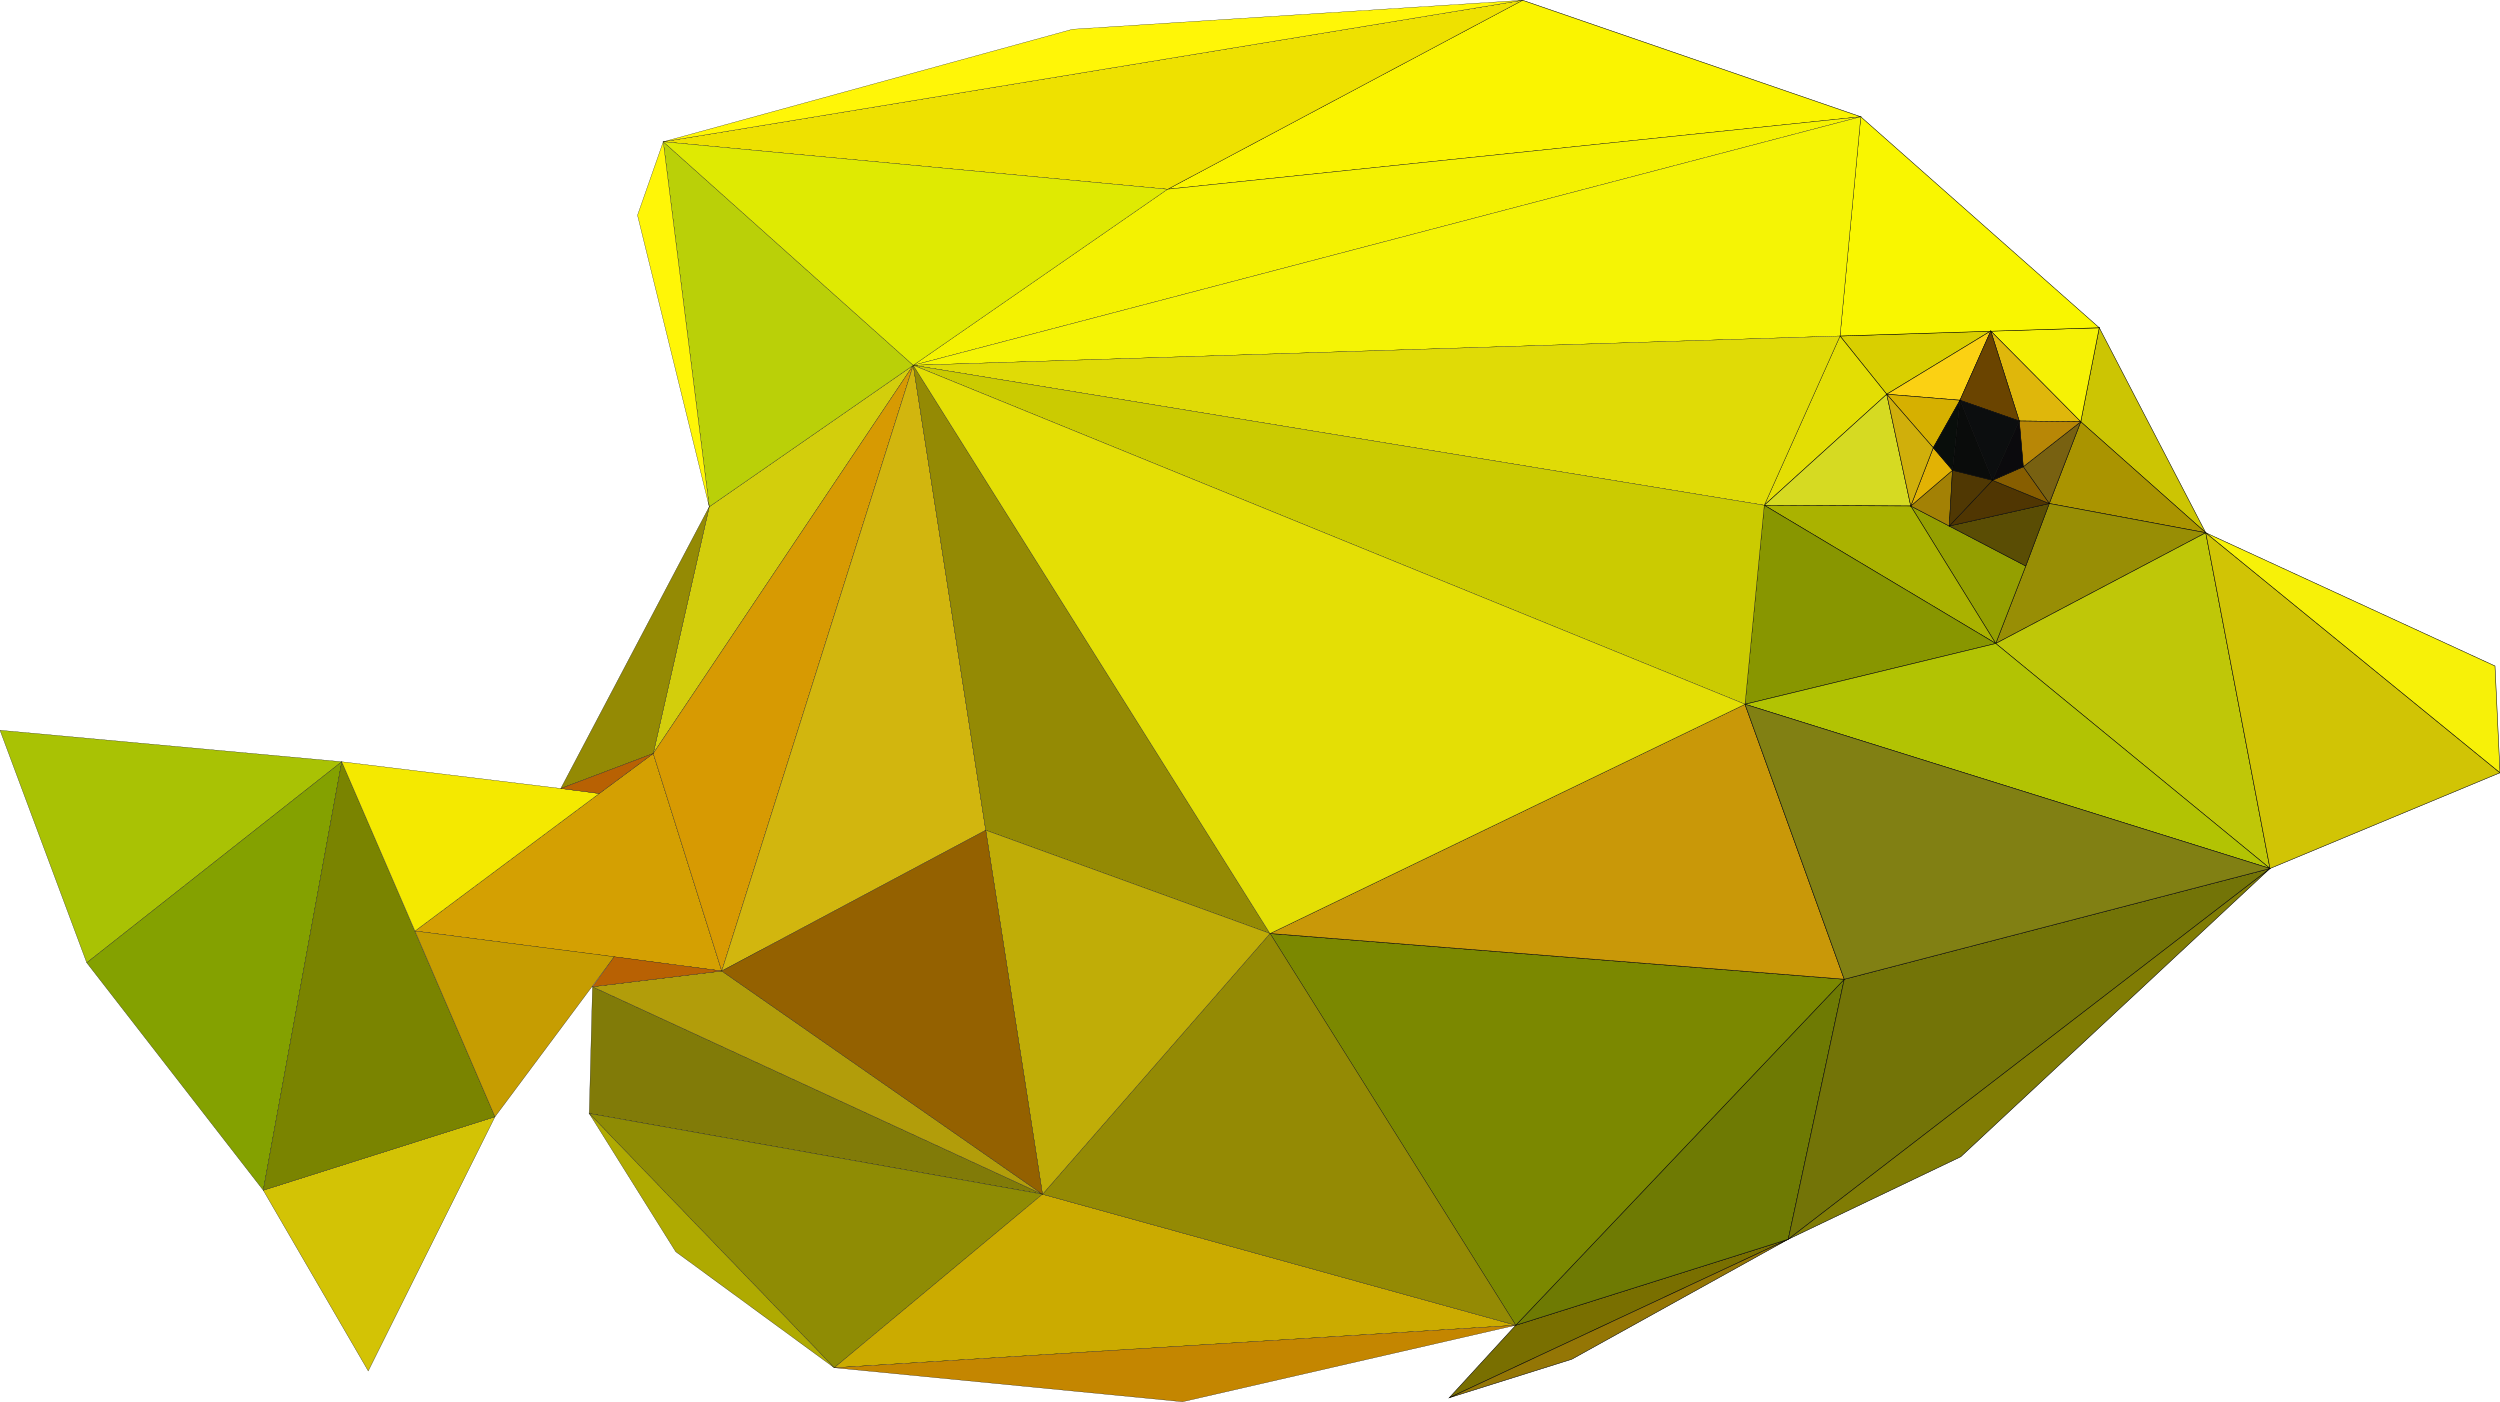 <?xml version="1.0" encoding="utf-8"?>
<!-- Generator: Adobe Illustrator 24.1.0, SVG Export Plug-In . SVG Version: 6.00 Build 0)  -->
<svg version="1.1" baseProfile="tiny" id="Layer_1" xmlns="http://www.w3.org/2000/svg" xmlns:xlink="http://www.w3.org/1999/xlink"
	 x="0px" y="0px" viewBox="0 0 1000 560.8" xml:space="preserve">
<g>
	<g>
		<polygon fill="#FAF400" stroke="#000000" stroke-width="0.2" stroke-miterlimit="10" points="744.3,46.7 609,0.1 467,75.7 		"/>
		<line fill="#F5F405" stroke="#000000" stroke-width="0.2" stroke-miterlimit="10" x1="839.7" y1="131.1" x2="736" y2="134.4"/>
		<polygon fill="#CCC503" stroke="#000000" stroke-width="0.2" stroke-miterlimit="10" points="882.3,213.1 839.7,131.1 
			832.3,168.7 		"/>
		<polygon fill="#796F00" stroke="#000000" stroke-width="0.2" stroke-miterlimit="10" points="579.7,559.1 715.3,495.7 
			606.3,530.1 		"/>
		<polygon fill="#AA9400" stroke="#000000" stroke-width="0.2" stroke-miterlimit="10" points="819.7,201.4 882.3,213.1 
			832.3,168.7 		"/>
		<polygon fill="#F6F205" stroke="#000000" stroke-width="0.2" stroke-miterlimit="10" points="832.3,168.7 839.7,131.1 
			796.3,132.4 		"/>
		<polygon fill="#D9CF00" stroke="#000000" stroke-width="0.2" stroke-miterlimit="10" points="796.3,132.4 736,134.4 754.7,157.7 
					"/>
		<polygon fill="#6E7A03" stroke="#000000" stroke-width="0.2" stroke-miterlimit="10" points="606.3,530.1 715.3,495.7 
			737.7,391.7 		"/>
		<polygon fill="#7B8800" stroke="#000000" stroke-width="0.2" stroke-miterlimit="10" points="508,373.4 606.3,530.1 737.7,391.7 
					"/>
		<polygon fill="#E3DE04" stroke="#000000" stroke-width="0.2" stroke-miterlimit="10" points="754.7,157.7 736,134.4 705.7,202.1 
					"/>
		<path fill="#988E05" stroke="#000000" stroke-width="0.2" stroke-miterlimit="10" d="M810.3,226.4L810.3,226.4L810.3,226.4z"/>
		<polygon fill="#988E05" stroke="#000000" stroke-width="0.2" stroke-miterlimit="10" points="810.3,226.4 798.3,257.4 
			882.3,213.1 819.7,201.4 		"/>
		<polygon fill="#D6DA22" stroke="#000000" stroke-width="0.2" stroke-miterlimit="10" points="705.7,202.1 764.3,202.4 
			754.7,157.7 		"/>
		<polygon fill="#949F00" stroke="#000000" stroke-width="0.2" stroke-miterlimit="10" points="810.3,226.4 764.3,202.4 
			798.3,257.4 		"/>
		<polygon fill="#5A4D04" stroke="#000000" stroke-width="0.2" stroke-miterlimit="10" points="810.3,226.4 810.3,226.4 
			819.7,201.4 779.7,210.4 		"/>
		<polygon fill="#AAB200" stroke="#000000" stroke-width="0.2" stroke-miterlimit="10" points="705.7,202.1 798.3,257.4 
			764.3,202.4 		"/>
		<polygon fill="#F9F600" stroke="#000000" stroke-width="0.2" stroke-miterlimit="10" points="839.7,131.1 744.3,46.7 736,134.4 		
			"/>
		<polygon fill="#BFC708" stroke="#000000" stroke-width="0.2" stroke-miterlimit="10" points="798.3,257.4 908,347.4 882.3,213.1 
					"/>
		<polygon fill="#889600" stroke="#000000" stroke-width="0.2" stroke-miterlimit="10" points="698,281.7 798.3,257.4 705.7,202.1 
					"/>
		<polygon fill="#B2C303" stroke="#000000" stroke-width="0.2" stroke-miterlimit="10" points="698,281.7 908,347.4 798.3,257.4 		
			"/>
		<polygon fill="#737407" stroke="#000000" stroke-width="0.2" stroke-miterlimit="10" points="715.3,495.7 908,347.4 737.7,391.7 
					"/>
		<polygon fill="#C99808" stroke="#000000" stroke-width="0.2" stroke-miterlimit="10" points="737.7,391.7 698,281.7 508,373.4 		
			"/>
		<polygon fill="#818013" stroke="#000000" stroke-width="0.2" stroke-miterlimit="10" points="737.7,391.7 908,347.4 698,281.7 		
			"/>
		<polygon fill="#D1C405" stroke="#000000" stroke-width="0.2" stroke-miterlimit="10" points="882.3,213.1 908,347.4 1000,309.1 		
			"/>
		<polygon fill="#F7F108" stroke="#000000" stroke-width="0.2" stroke-miterlimit="10" points="998,266.4 882.3,213.1 1000,309.1 		
			"/>
		<polygon fill="#786111" stroke="#000000" stroke-width="0.2" stroke-miterlimit="10" points="819.7,201.4 832.3,168.7 
			809.3,186.7 		"/>
		<polygon fill="#A38105" stroke="#000000" stroke-width="0.2" stroke-miterlimit="10" points="781,188.1 764.3,202.4 779.7,210.4 
					"/>
		<polygon fill="#503602" stroke="#000000" stroke-width="0.2" stroke-miterlimit="10" points="779.7,210.4 819.7,201.4 797,192.1 
					"/>
		<polygon fill="#503803" stroke="#000000" stroke-width="0.2" stroke-miterlimit="10" points="779.7,210.4 797,192.1 781,188.1 		
			"/>
		<polygon fill="#875E00" stroke="#000000" stroke-width="0.2" stroke-miterlimit="10" points="797,192.1 819.7,201.4 809.3,186.7 
					"/>
		<polygon fill="#FBD113" stroke="#000000" stroke-width="0.2" stroke-miterlimit="10" points="784,160.1 796.3,132.4 754.7,157.7 
					"/>
		<polygon fill="#DFB70B" stroke="#000000" stroke-width="0.2" stroke-miterlimit="10" points="832.3,168.7 796.3,132.4 
			807.7,168.4 		"/>
		<polygon fill="#6A4400" stroke="#000000" stroke-width="0.2" stroke-miterlimit="10" points="807.7,168.4 796.3,132.4 784,160.1 
					"/>
		<polygon fill="#D6B000" stroke="#000000" stroke-width="0.2" stroke-miterlimit="10" points="784,160.1 754.7,157.7 773.3,179.1 
					"/>
		<polygon fill="#E2B204" stroke="#000000" stroke-width="0.2" stroke-miterlimit="10" points="773.3,179.1 764.3,202.4 781,188.1 
					"/>
		<polygon fill="#D0AF0B" stroke="#000000" stroke-width="0.2" stroke-miterlimit="10" points="754.7,157.7 764.3,202.4 
			773.3,179.1 		"/>
		<polygon fill="#B88706" stroke="#000000" stroke-width="0.2" stroke-miterlimit="10" points="809.3,186.7 832.3,168.7 
			807.7,168.4 		"/>
		<polygon fill="#0A0C0B" stroke="#000000" stroke-width="0.2" stroke-miterlimit="10" points="797,192.1 784,160.1 781,188.1 		"/>
		<polygon fill="#0B0A0D" stroke="#000000" stroke-width="0.2" stroke-miterlimit="10" points="809.3,186.7 807.7,168.4 797,192.1 
					"/>
		<polygon fill="#0C0E0F" stroke="#000000" stroke-width="0.2" stroke-miterlimit="10" points="807.7,168.4 784,160.1 797,192.1 		
			"/>
		<polygon fill="#090E0B" stroke="#000000" stroke-width="0.2" stroke-miterlimit="10" points="781,188.1 784,160.1 773.3,179.1 		
			"/>
		<polygon fill="#807C04" stroke="#000000" stroke-width="0.2" stroke-miterlimit="10" points="784.3,462.7 908,347.4 715.3,495.7 
					"/>
		<polygon fill="#947605" stroke="#000000" stroke-width="0.2" stroke-miterlimit="10" points="628.7,543.7 715.3,495.7 
			579.7,559.1 		"/>
	</g>
	<g>
		<polygon fill="#A9C204" stroke="#000000" stroke-width="0.1" stroke-miterlimit="10" points="0,292.1 34.7,385.1 136.7,304.7 		
			"/>
		<polygon fill="#D3C305" stroke="#000000" stroke-width="0.1" stroke-miterlimit="10" points="147.3,548.4 198,446.7 105.3,476.1 
					"/>
		<polygon fill="#84A100" stroke="#000000" stroke-width="0.1" stroke-miterlimit="10" points="34.7,385.1 105.3,476.1 136.7,304.7 
					"/>
		<polygon fill="#7A8400" stroke="#000000" stroke-width="0.1" stroke-miterlimit="10" points="105.3,476.1 198,446.7 136.7,304.7 
					"/>
		<polygon fill="#D3CE0C" stroke="#000000" stroke-width="0.1" stroke-miterlimit="10" points="365.3,146.1 283.7,202.7 
			261.3,301.4 		"/>
		<polygon fill="#EEE100" stroke="#000000" stroke-width="0.1" stroke-miterlimit="10" points="609,0.1 265.3,56.7 467,75.7 		"/>
		<polygon fill="#D4A002" stroke="#000000" stroke-width="0.1" stroke-miterlimit="10" points="239.7,317.4 166,372.4 288.7,388.4 
			261.3,301.4 		"/>
		<polygon fill="#C69D01" stroke="#000000" stroke-width="0.1" stroke-miterlimit="10" points="198,446.7 245.7,382.7 166,372.4 		
			"/>
		<polygon fill="#F4E900" stroke="#000000" stroke-width="0.1" stroke-miterlimit="10" points="239.7,317.4 224.3,315.4 
			224.3,315.4 136.7,304.7 166,372.4 		"/>
		<polygon fill="#817B08" stroke="#000000" stroke-width="0.1" stroke-miterlimit="10" points="237,394.7 235.7,445.4 417,477.7 		
			"/>
		<polygon fill="#B29D0A" stroke="#000000" stroke-width="0.1" stroke-miterlimit="10" points="288.7,388.4 237,394.7 417,477.7 		
			"/>
		<polygon fill="#B86103" stroke="#000000" stroke-width="0.1" stroke-miterlimit="10" points="245.7,382.7 237,394.7 288.7,388.4 
					"/>
		<polygon fill="#8F8C04" stroke="#000000" stroke-width="0.1" stroke-miterlimit="10" points="235.7,445.4 333.7,547.1 417,477.7 
					"/>
		<polygon fill="#CBAB00" stroke="#000000" stroke-width="0.1" stroke-miterlimit="10" points="333.7,547.1 606.3,530.1 417,477.7 
					"/>
		<polygon fill="#C48600" stroke="#000000" stroke-width="0.1" stroke-miterlimit="10" points="473,560.7 606.3,530.1 333.7,547.1 
					"/>
		<polygon fill="#D79A02" stroke="#000000" stroke-width="0.1" stroke-miterlimit="10" points="261.3,301.4 288.7,388.4 
			365.3,146.1 		"/>
		<polygon fill="#F4F201" stroke="#000000" stroke-width="0.1" stroke-miterlimit="10" points="365.3,146.1 744.3,46.7 467,75.7 		
			"/>
		<polygon fill="#D2B60E" stroke="#000000" stroke-width="0.1" stroke-miterlimit="10" points="365.3,146.1 288.7,388.4 
			394.3,332.1 		"/>
		<polygon fill="#F5F405" stroke="#000000" stroke-width="0.1" stroke-miterlimit="10" points="736,134.4 744.3,46.7 365.3,146.1 		
			"/>
		<polygon fill="#948A04" stroke="#000000" stroke-width="0.1" stroke-miterlimit="10" points="417,477.7 606.3,530.1 508,373.4 		
			"/>
		<polygon fill="#948A04" stroke="#000000" stroke-width="0.1" stroke-miterlimit="10" points="394.3,332.1 394.3,332.1 508,373.4 
			365.3,146.1 		"/>
		<polygon fill="#E0DB06" stroke="#000000" stroke-width="0.1" stroke-miterlimit="10" points="736,134.4 365.3,146.1 705.7,202.1 
					"/>
		<polygon fill="#CBCB01" stroke="#000000" stroke-width="0.1" stroke-miterlimit="10" points="365.3,146.1 698,281.7 705.7,202.1 
					"/>
		<polygon fill="#E4DF05" stroke="#000000" stroke-width="0.1" stroke-miterlimit="10" points="508,373.4 698,281.7 365.3,146.1 		
			"/>
		<polygon fill="#BAD008" stroke="#000000" stroke-width="0.1" stroke-miterlimit="10" points="265.3,56.7 283.7,202.7 365.3,146.1 
					"/>
		<polygon fill="#C0AD07" stroke="#000000" stroke-width="0.1" stroke-miterlimit="10" points="417,477.7 508,373.4 394.3,332.1 		
			"/>
		<polygon fill="#946100" stroke="#000000" stroke-width="0.1" stroke-miterlimit="10" points="394.3,332.1 288.7,388.4 417,477.7 
					"/>
		<polygon fill="#DFEA02" stroke="#000000" stroke-width="0.1" stroke-miterlimit="10" points="467,75.7 265.3,56.7 365.3,146.1 		
			"/>
		<polygon fill="#FFF607" stroke="#000000" stroke-width="0.1" stroke-miterlimit="10" points="429,11.7 265.3,56.7 609,0.1 		"/>
		<polygon fill="#FFF607" stroke="#000000" stroke-width="0.1" stroke-miterlimit="10" points="255,86.1 283.7,202.7 265.3,56.7 		
			"/>
		<polygon fill="#948A04" stroke="#000000" stroke-width="0.1" stroke-miterlimit="10" points="261.3,301.4 283.7,202.7 
			224.3,315.4 224.3,315.4 		"/>
		<polygon fill="#AFAA01" stroke="#000000" stroke-width="0.1" stroke-miterlimit="10" points="270.3,500.7 333.7,547.1 
			235.7,445.4 		"/>
		<polygon fill="#B86103" stroke="#000000" stroke-width="0.1" stroke-miterlimit="10" points="224.3,315.4 239.7,317.4 
			261.3,301.4 		"/>
	</g>
</g>
</svg>

